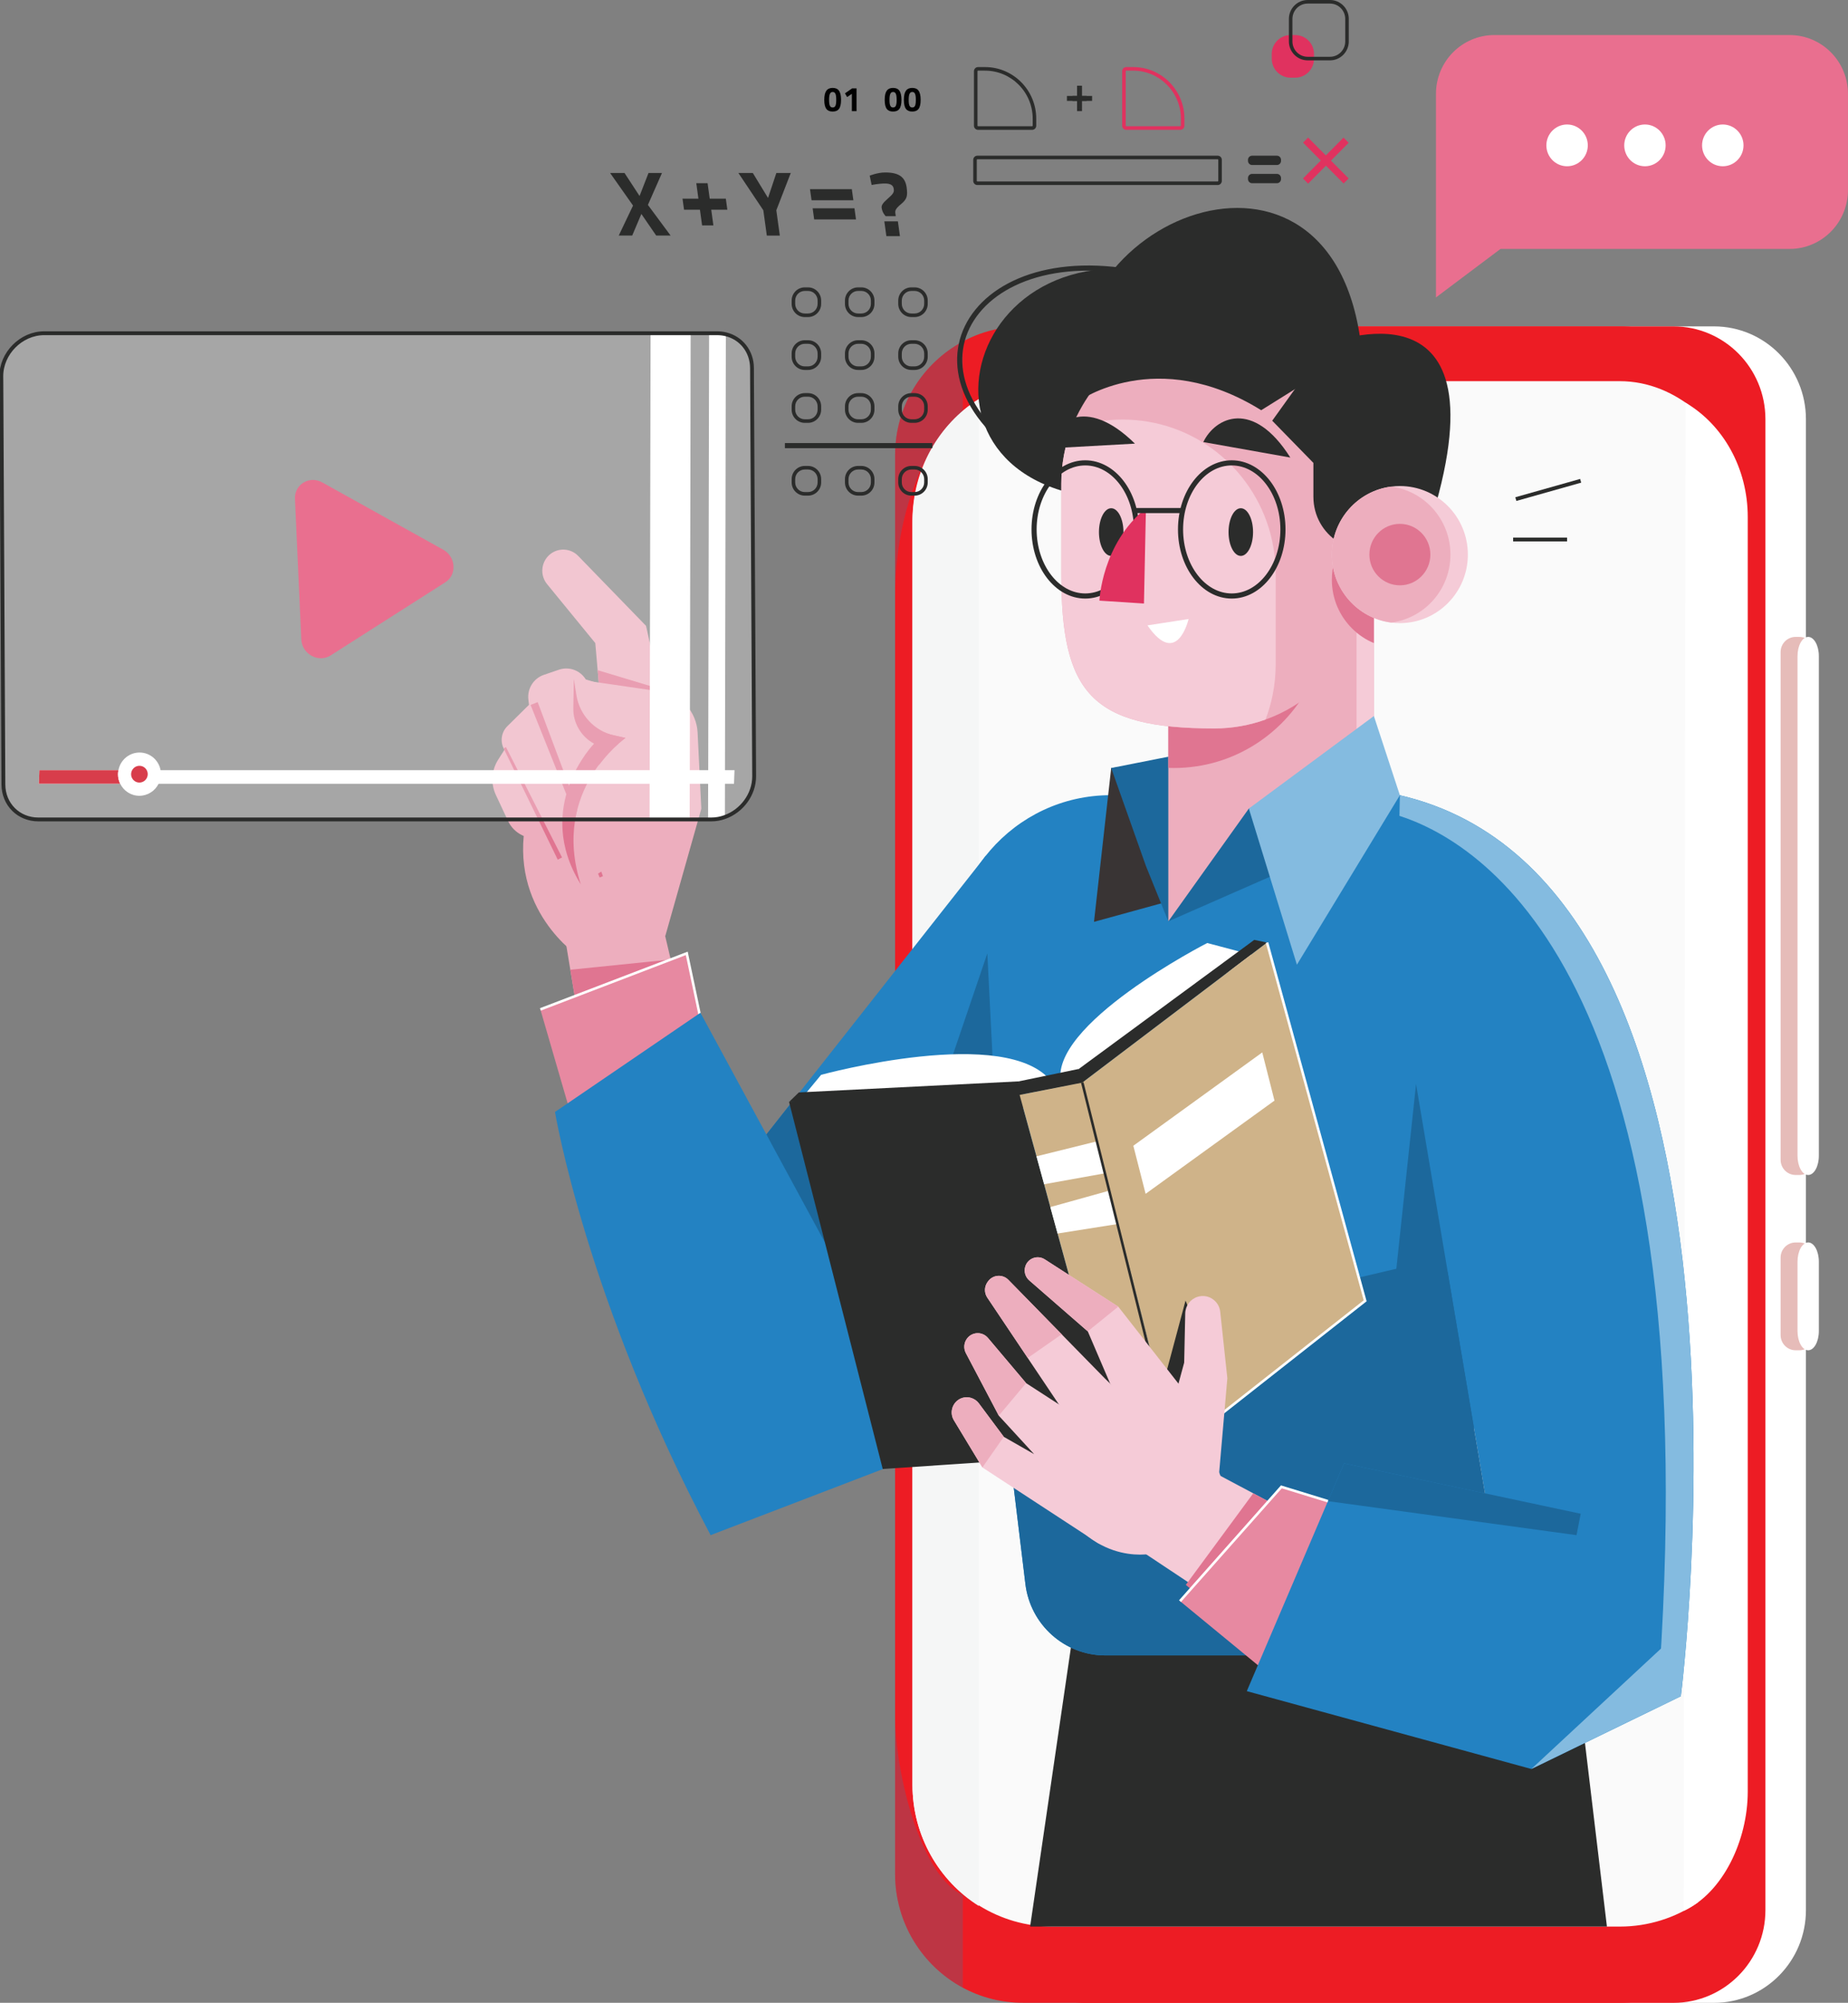 <svg width="361" height="391" viewBox="0 0 361 391" fill="none" xmlns="http://www.w3.org/2000/svg">
<rect x="0" y="0" width="361" height="391" fill="#808080" stroke="none"/>
<g clip-path="url(#clip0_2557_20301)">
<path d="M334.803 63.717H220.016C210.089 63.717 202.037 71.821 202.037 81.828V372.897C202.037 382.896 210.082 391.007 220.016 391.007H334.803C344.73 391.007 352.782 382.903 352.782 372.897V81.828C352.775 71.821 344.73 63.717 334.803 63.717Z" fill="white"/>
<path d="M326.89 63.717H212.102C202.176 63.717 194.124 71.821 194.124 81.828V372.897C194.124 382.896 202.169 391.007 212.102 391.007H326.89C336.817 391.007 344.869 382.903 344.869 372.897V81.828C344.862 71.821 336.817 63.717 326.89 63.717Z" fill="#ED1C24"/>
<path d="M329.263 67.285V387.418C325.507 389.697 321.115 390.993 316.439 390.993H199.838C195.57 390.993 191.565 389.927 188.072 388.038C180.2 383.795 174.853 375.454 174.853 365.824V88.879C174.853 79.263 180.2 70.908 188.072 66.679C191.565 64.783 195.57 63.724 199.838 63.724H316.439C321.115 63.724 325.507 65.006 329.263 67.285Z" fill="#ED1C24"/>
<path opacity="0.3" d="M239.529 68.567H274.393" stroke="#4D6F92" stroke-width="3" stroke-miterlimit="10" stroke-linecap="round" stroke-linejoin="round"/>
<path d="M331.386 80.239L331.677 371.399C327.319 374.381 322.068 376.116 316.417 376.116H205.6C200.398 376.116 195.528 374.639 191.384 372.088C183.512 367.232 178.248 358.445 178.248 348.438V102.098C178.248 92.071 183.305 82.803 191.184 77.933C195.327 75.382 200.391 74.414 205.6 74.414H316.417C322.075 74.414 327.208 76.678 331.386 80.239Z" fill="#FAFAFA"/>
<path opacity="0.3" d="M188.079 369.991V388.039C180.207 383.809 174.859 375.454 174.859 365.838V335.15C174.852 345.177 179.404 365.873 188.079 369.991Z" fill="#4D6F92"/>
<path opacity="0.3" d="M188.079 66.679V80.329C180.684 86.001 174.859 100.593 174.859 116.271V88.872C174.852 79.263 180.2 70.901 188.079 66.679Z" fill="#4D6F92"/>
<path d="M191.184 77.932V372.081C183.429 367.217 178.248 358.416 178.248 348.389V101.638C178.248 91.597 183.429 82.81 191.184 77.932Z" fill="#F5F6F6"/>
<path d="M341.417 100.948V349.755C341.417 359.33 336.533 369.531 328.924 373.05L329.263 78.615C336.588 82.922 341.417 91.36 341.417 100.948Z" fill="white"/>
<path opacity="0.3" d="M350.762 229.387H351.495C353.107 229.387 354.421 228.07 354.421 226.439V127.288C354.421 125.658 353.114 124.341 351.495 124.341H350.762C349.15 124.341 347.836 125.658 347.836 127.288V226.439C347.843 228.07 349.15 229.387 350.762 229.387Z" fill="#AA1E16"/>
<path opacity="0.3" d="M350.762 263.607H351.495C353.107 263.607 354.421 262.29 354.421 260.66V245.511C354.421 243.88 353.114 242.563 351.495 242.563H350.762C349.15 242.563 347.836 243.88 347.836 245.511V260.66C347.843 262.29 349.15 263.607 350.762 263.607Z" fill="#AA1E16"/>
<path d="M353.218 229.387C354.373 229.387 355.307 227.7 355.307 225.624V128.104C355.307 126.027 354.373 124.341 353.218 124.341C352.07 124.341 351.136 126.027 351.136 128.104V225.617C351.136 227.7 352.063 229.387 353.218 229.387Z" fill="white"/>
<path d="M353.218 263.607C354.373 263.607 355.307 261.921 355.307 259.837V246.326C355.307 244.242 354.373 242.556 353.218 242.556C352.07 242.556 351.136 244.242 351.136 246.326V259.837C351.136 261.921 352.063 263.607 353.218 263.607Z" fill="white"/>
<path d="M192.595 167.042L146.186 225.951L138.805 299.703L180.579 283.69L222.001 223.234L192.595 167.042Z" fill="#2382C2"/>
<path d="M149.707 221.477L165.742 254.555L155.822 213.722L149.707 221.477Z" fill="#1C689C"/>
<path d="M313.906 376.116H201.229L210.74 311.096H306.124L313.906 376.116Z" fill="#2B2C2B"/>
<path d="M302.88 254.667C300.314 260.074 297.076 265.28 293.147 270.157L260.165 323.179H215.935C207.98 323.179 201.27 317.2 200.308 309.235L195.051 265.844L185.975 190.943C183.464 172.045 198.053 155.238 216.979 155.238H273.453C307.874 176.386 319.433 219.77 302.88 254.667Z" fill="#2382C2"/>
<path d="M217.069 149.934L213.707 179.967L253.344 169.069L251.781 146.52L217.069 149.934Z" fill="#393434"/>
<path d="M268.383 139.789L217.069 149.935L223.855 169.069L228.227 179.87L264.274 164.059L268.383 139.789Z" fill="#1C689C"/>
<path d="M268.383 101.917V148.471L243.958 157.85L228.228 179.87V101.917H268.383Z" fill="#EDAEBE"/>
<path d="M268.383 110.613H265V149.147H268.383V110.613Z" fill="#F5CBD7"/>
<path d="M259.197 102.174V119.839C259.197 121.929 258.982 123.964 258.581 125.936C258.076 128.375 257.288 130.723 256.236 132.904C251.401 142.98 241.156 149.934 229.307 149.934C228.94 149.934 228.58 149.934 228.228 149.914V96.767H258.706C258.996 98.356 259.162 99.986 259.19 101.645C259.197 101.826 259.197 101.993 259.197 102.174Z" fill="#E07591"/>
<path d="M219.767 97.436C172.217 97.436 188.348 37.754 235.061 55.857L219.767 97.436Z" fill="#2B2C2B"/>
<path d="M230.621 55.529C192.748 42.805 172.798 70.943 200.184 89.325" stroke="#2B2C2B" stroke-miterlimit="10"/>
<path d="M267.103 94.433V112.097C267.103 114.188 266.888 116.222 266.487 118.194C265.982 120.647 265.193 122.981 264.142 125.163C260.739 132.256 254.658 137.81 247.215 140.479C244.088 141.601 240.72 142.214 237.212 142.214C213.084 142.214 207.322 135.197 207.322 112.104V94.44C207.322 90.642 208.028 87.005 209.294 83.66C209.896 82.071 210.636 80.559 211.48 79.117C212.752 76.936 214.302 74.922 216.066 73.145C221.475 67.703 228.946 64.33 237.206 64.33C250.985 64.33 262.586 73.716 266.044 86.503C266.681 88.872 267.04 91.36 267.082 93.924C267.103 94.084 267.103 94.266 267.103 94.433Z" fill="#EDAEBE"/>
<path d="M249.2 112.021V129.685C249.2 131.776 248.986 133.81 248.585 135.775C248.253 137.392 247.789 138.967 247.215 140.472C244.088 141.594 240.72 142.207 237.213 142.207C213.085 142.207 207.322 135.19 207.322 112.097V94.433C207.322 90.635 208.028 86.998 209.294 83.653C212.42 82.517 215.789 81.911 219.303 81.911C233.09 81.911 244.683 91.297 248.142 104.084C248.778 106.46 249.138 108.941 249.18 111.505C249.2 111.672 249.2 111.854 249.2 112.021Z" fill="#F5CBD7"/>
<path d="M256.568 96.969V90.37L248.523 82.134L259.273 67.152C259.273 67.152 295.403 52.435 279.126 102.976L271.192 106.536C264.323 109.616 256.568 104.55 256.568 96.969Z" fill="#2B2C2B"/>
<path d="M268.383 101.631V125.546C266.785 124.884 265.346 123.915 264.142 122.71C261.687 120.285 260.172 116.905 260.172 113.177C260.172 108.251 262.807 103.958 266.723 101.631C266.847 101.547 266.979 101.485 267.103 101.415V101.631H268.383Z" fill="#E07591"/>
<path d="M286.742 108.272C286.742 115.658 280.793 121.651 273.46 121.651C272.879 121.651 272.326 121.616 271.765 121.539C265.222 120.71 260.172 115.073 260.172 108.272C260.172 101.457 265.229 95.826 271.765 94.997C272.326 94.921 272.879 94.886 273.46 94.886C280.793 94.886 286.742 100.878 286.742 108.272Z" fill="#F5CBD7"/>
<path d="M283.338 108.272C283.338 115.073 278.296 120.696 271.765 121.539C265.222 120.71 260.172 115.073 260.172 108.272C260.172 101.457 265.229 95.827 271.765 94.998C278.296 95.841 283.338 101.464 283.338 108.272Z" fill="#EDAEBE"/>
<path d="M279.417 108.272C279.417 111.581 276.747 114.271 273.461 114.271C270.175 114.271 267.505 111.588 267.505 108.272C267.505 104.962 270.168 102.272 273.461 102.272C276.747 102.272 279.417 104.955 279.417 108.272Z" fill="#E07591"/>
<path d="M222.001 103.359C222.001 110.536 217.526 116.355 211.999 116.355C206.479 116.355 202.003 110.536 202.003 103.359C202.003 96.182 206.479 90.363 211.999 90.363C217.526 90.37 222.001 96.189 222.001 103.359Z" stroke="#2B2C2B" stroke-miterlimit="10"/>
<path d="M219.463 103.875C219.463 106.446 218.39 108.529 217.069 108.529C215.748 108.529 214.676 106.446 214.676 103.875C214.676 101.303 215.748 99.22 217.069 99.22C218.39 99.22 219.463 101.303 219.463 103.875Z" fill="#2B2C2B"/>
<path d="M223.855 99.22C215.194 106.223 214.772 117.26 214.772 117.26L223.468 117.825" fill="#E0325F"/>
<path d="M250.618 103.359C250.618 110.536 246.143 116.355 240.616 116.355C235.089 116.355 230.613 110.536 230.613 103.359C230.613 96.182 235.089 90.363 240.616 90.363C246.143 90.37 250.618 96.189 250.618 103.359Z" stroke="#2B2C2B" stroke-miterlimit="10"/>
<path d="M221.476 99.673H231.153" stroke="#2B2C2B" stroke-miterlimit="10"/>
<path d="M265.934 67.877L246.371 80.085C225.889 67.361 210.733 78.301 210.733 78.301C203.954 42.805 260.559 19.908 265.934 67.877Z" fill="#2B2C2B"/>
<path d="M224.152 122.089L232.183 120.849C232.183 120.849 229.977 130.535 224.152 122.089Z" fill="white"/>
<path d="M268.383 139.789L243.957 157.851L253.344 188.337L273.46 155.252L268.383 139.789Z" fill="#84BBE0"/>
<path d="M244.78 103.875C244.78 106.446 243.708 108.529 242.387 108.529C241.065 108.529 239.993 106.446 239.993 103.875C239.993 101.303 241.065 99.22 242.387 99.22C243.708 99.22 244.78 101.303 244.78 103.875Z" fill="#2B2C2B"/>
<path d="M235.062 86.301C237.386 81.472 244.774 77.807 252.058 89.325L235.062 86.301Z" fill="#2B2C2B"/>
<path d="M204.466 87.562C205.635 82.329 212.006 77.061 221.704 86.608L204.466 87.562Z" fill="#2B2C2B"/>
<path d="M302.88 254.667C300.313 260.074 297.076 265.28 293.147 270.157L260.165 323.178H215.935C207.979 323.178 201.27 317.2 200.308 309.235L195.051 265.844L277.403 246.612L302.88 254.667Z" fill="#1C689C"/>
<path d="M196.317 254.555L192.872 186.121L172.127 247.162L196.317 254.555Z" fill="#1C689C"/>
<path d="M296.114 97.436L308.78 93.862" stroke="#2B2C2B" stroke-width="0.75" stroke-miterlimit="10"/>
<path d="M295.582 105.324H306.124" stroke="#2B2C2B" stroke-width="0.75" stroke-miterlimit="10"/>
<path d="M129.951 182.776L137 157.886L102.807 159.9C99.113 177.627 113.1 186.734 113.1 186.734L129.951 182.776Z" fill="#EDAEBE"/>
<path d="M131.023 143.859L118.143 147.022L117.05 134.34L116.289 125.546L106.874 114.042C105.601 112.495 105.629 110.251 106.929 108.725C108.493 106.9 111.28 106.809 112.954 108.537L126.201 122.181L129.93 138.995L131.023 143.859Z" fill="#EDAEBE"/>
<path d="M117.057 134.34L129.938 138.995L128.948 134.508L116.753 130.835L117.057 134.34Z" fill="#E07591"/>
<path d="M125.323 135.943L114.428 132.64C113.328 130.856 111.156 130.069 109.178 130.745L106.224 131.755C104.225 132.445 102.973 134.445 103.215 136.556L103.339 137.594L99.113 141.768C97.882 142.988 97.639 144.897 98.539 146.381L97.314 148.311C96 150.381 95.827 152.987 96.872 155.21L99.224 160.241C100.406 162.771 103.18 164.136 105.892 163.502L131.576 157.551L125.323 135.943Z" fill="#EDAEBE"/>
<path d="M98.844 145.856L109.793 167.399L108.949 167.823L98.375 146.092L98.844 145.856Z" fill="#E07591"/>
<path d="M105.036 137.07L117.785 171.047L117.134 171.305L103.646 137.62L105.036 137.07Z" fill="#E07591"/>
<path d="M118.454 157.196L114.705 136.277L127.876 142.159L118.454 157.196Z" fill="#E07591"/>
<path d="M136.999 157.879L136.273 143.016C136.072 138.939 133.036 135.581 129.03 135.002L115.77 133.072C113.95 132.807 112.394 134.396 112.685 136.229C113.245 139.796 115.908 142.653 119.408 143.441L122.189 144.068C122.189 144.068 107.296 154.611 113.466 172.665L136.999 157.879Z" fill="#EDAEBE"/>
<path d="M112.097 132.542L112.595 135.685C113.211 139.58 116.116 142.702 119.934 143.559L122.183 144.068C122.183 144.068 107.49 154.109 113.46 172.665C104.024 157.468 116.047 145.183 116.047 145.183C113.508 143.817 111.938 141.127 111.993 138.222L112.097 132.542Z" fill="#E07591"/>
<path d="M129.951 182.776L136.066 208.684L116.752 221.512L109.842 179.87L129.951 182.776Z" fill="#EDAEBE"/>
<path d="M131.023 187.319L111.412 189.319L112.27 194.497L131.023 187.319Z" fill="#E07591"/>
<path d="M138.805 208.161L134.156 186.121L105.56 197.061L112.975 222.585L138.805 208.161Z" fill="#E789A1"/>
<path d="M105.56 197.061L134.156 186.121L138.805 208.161" stroke="white" stroke-width="0.5" stroke-miterlimit="10"/>
<path d="M176.042 270.039L136.827 197.716L108.417 217.08C108.417 217.08 114.456 253.733 138.812 299.696L176.042 270.039Z" fill="#2382C2"/>
<path d="M328.343 331.15L323.681 333.422L299.138 345.351C299.138 345.351 273.951 195.395 273.308 193.04C272.803 191.173 273.19 168.616 273.377 159.272C273.426 156.805 273.46 155.251 273.46 155.251C348.625 172.665 328.343 331.15 328.343 331.15Z" fill="#2382C2"/>
<path d="M299.145 345.351L326.939 319.548L328.343 331.15L299.145 345.351Z" fill="#84BBE0"/>
<path d="M328.343 331.15L323.681 333.422C334.631 192.873 290.643 164.854 273.377 159.272C273.425 156.805 273.46 155.251 273.46 155.251C348.625 172.665 328.343 331.15 328.343 331.15Z" fill="#84BBE0"/>
<path d="M205.503 211.304C196.987 199.827 160.401 209.834 160.401 209.834L156.451 214.607L205.503 211.304Z" fill="white"/>
<path d="M207.301 211.631C204.479 200.127 235.828 184.1 235.828 184.1L244.814 186.476L207.301 211.631Z" fill="white"/>
<path d="M199.007 211.109L156.05 213.269L154.141 215.123L200.688 216.328L199.007 211.109Z" fill="#2B2C2B"/>
<path d="M199.007 211.109L210.739 208.684L211.991 211.318L199.18 213.757L199.007 211.109Z" fill="#2B2C2B"/>
<path d="M245.015 183.487L210.739 208.684L211.424 211.353L247.512 184.016L245.015 183.487Z" fill="#2B2C2B"/>
<path d="M199.18 213.757L154.141 215.123L172.437 286.784L218.348 283.69L199.18 213.757Z" fill="#2B2C2B"/>
<path d="M229.721 283.007L218.342 283.69L206.596 240.814L205.178 235.651L203.968 231.191L202.473 225.742L199.181 213.757L211.425 211.353L214.344 222.801L215.949 229.038L216.806 232.41L218.473 238.933L229.721 283.007Z" fill="#CFB389"/>
<path d="M215.948 229.038L203.967 231.191L202.473 225.742L214.343 222.801L215.948 229.038Z" fill="white"/>
<path d="M218.473 238.933L206.596 240.814L205.178 235.651L216.806 232.411L218.473 238.933Z" fill="white"/>
<path d="M247.512 184.017L211.424 211.353L229.72 283.014L266.68 253.95L247.512 184.017Z" fill="#CFB389"/>
<path d="M247.512 184.017L266.68 253.95L234.445 279.3" stroke="white" stroke-width="0.5" stroke-miterlimit="10"/>
<path d="M231.588 253.915L225.971 274.882L213.706 254.556L207.121 258.416L212.807 279.139L232.591 277.481L235.178 262.52L231.588 253.915Z" fill="#2B2C2B"/>
<path d="M221.392 223.679L246.578 205.458L248.965 214.865L223.792 233.065L221.392 223.679Z" fill="white"/>
<path d="M229.333 283.271L211.424 211.353" stroke="#2B2C2B" stroke-width="0.5" stroke-miterlimit="10"/>
<path d="M237.557 294.414L239.757 269.07L238.367 256.096C238.139 253.928 235.994 252.521 233.933 253.176C232.528 253.615 231.567 254.918 231.532 256.395L231.325 266.018L229.118 274.129L237.557 294.414Z" fill="#F5CBD7"/>
<path d="M240.145 292.567L232.591 273.161L204.894 289.431C211.929 306.106 224.802 303.326 224.802 303.326L240.145 292.567Z" fill="#F5CBD7"/>
<path d="M232.591 273.167L223.432 280.979L223.066 280.372L216.861 270.108L216.847 270.074L212.496 259.921L201.054 249.963C200.287 249.294 199.982 248.221 200.293 247.239C200.798 245.636 202.68 244.953 204.091 245.859L218.452 255.092L229.527 269.251L232.591 273.167Z" fill="#F5CBD7"/>
<path d="M225.037 278.032L223.059 280.373L217.207 287.285L214.668 284.15L209.245 277.404L208.941 277.035L207.882 275.718L200.757 265.106L192.858 253.329C192.249 252.423 192.256 251.239 192.871 250.34L192.961 250.215C193.895 248.849 195.832 248.682 196.987 249.866L207.529 260.632L215.844 269.119L216.826 270.074L221.468 274.596L225.037 278.032Z" fill="#F5CBD7"/>
<path d="M217.303 280.916L215.934 284.184L214.785 301.424L191.909 286.484L186.341 277.279C185.573 276.018 185.864 274.366 187.012 273.432C187.801 272.791 188.824 272.638 189.724 272.917C190.291 273.091 190.817 273.446 191.211 273.962L196.088 280.505L202.009 283.885L195.112 276.38L188.672 264.158C188.174 263.196 188.299 262.039 188.983 261.217C189.551 260.527 190.381 260.221 191.19 260.276C191.861 260.325 192.518 260.639 192.996 261.203L200.439 270.018L210.725 276.673L217.303 280.916Z" fill="#F5CBD7"/>
<path d="M192.996 261.196L200.446 270.011L195.112 276.366L188.679 264.151C188.174 263.196 188.299 262.032 188.99 261.21C190.035 259.956 191.944 259.956 192.996 261.196Z" fill="#EDAEBE"/>
<path d="M192.975 250.207C193.909 248.841 195.846 248.674 197.001 249.859L207.543 260.625L207.121 260.68L200.771 265.098L192.871 253.322C192.262 252.416 192.269 251.232 192.885 250.333L192.975 250.207Z" fill="#EDAEBE"/>
<path d="M218.445 255.092L212.489 259.914L201.048 249.956C200.28 249.288 199.975 248.214 200.287 247.232C200.792 245.629 202.673 244.946 204.084 245.852L218.445 255.092Z" fill="#EDAEBE"/>
<path d="M196.088 280.498L191.91 286.477L186.341 277.272C185.573 276.011 185.864 274.359 187.012 273.426C187.801 272.784 188.824 272.631 189.724 272.91C190.291 273.084 190.817 273.439 191.211 273.955L196.088 280.498Z" fill="#EDAEBE"/>
<path d="M236.824 287.285L256.235 297.598L242.483 315.785L223.792 303.368L236.824 287.285Z" fill="#F5CBD7"/>
<path d="M231.644 309.409L244.814 291.536L256.235 297.598L238.208 314.837L231.644 309.409Z" fill="#E07591"/>
<path d="M230.509 312.58L250.313 290.268L264.515 294.637L247.512 326.558L230.509 312.58Z" fill="#E789A1"/>
<path d="M267.781 294.414L291.467 299.703L276.622 211.631L267.781 294.414Z" fill="#1C689C"/>
<path d="M243.556 330.154L262.558 285.676L308.78 295.522L299.144 345.351L243.556 330.154Z" fill="#2382C2"/>
<path d="M262.559 285.676L308.781 295.522L307.971 299.703L259.404 293.062L262.559 285.676Z" fill="#1C689C"/>
<path d="M230.51 312.58L250.314 290.268L259.404 293.062" stroke="white" stroke-width="0.5" stroke-miterlimit="10"/>
<path d="M237.876 31.092C237.938 31.092 237.987 31.141 237.987 31.204V35.315C237.987 35.378 237.938 35.426 237.876 35.426H190.921C190.858 35.426 190.81 35.378 190.81 35.315V31.204C190.81 31.141 190.858 31.092 190.921 31.092H237.876ZM237.876 30.395H190.921C190.478 30.395 190.118 30.758 190.118 31.204V35.315C190.118 35.761 190.478 36.123 190.921 36.123H237.876C238.319 36.123 238.679 35.761 238.679 35.315V31.204C238.679 30.751 238.319 30.395 237.876 30.395Z" fill="#2B2C2B"/>
<path d="M249.442 30.395H244.592C244.15 30.395 243.79 30.758 243.79 31.204V31.406C243.79 31.852 244.15 32.214 244.592 32.214H249.442C249.884 32.214 250.244 31.852 250.244 31.406V31.204C250.237 30.751 249.884 30.395 249.442 30.395Z" fill="#2B2C2B"/>
<path d="M249.442 33.949H244.592C244.15 33.949 243.79 34.312 243.79 34.758V34.96C243.79 35.406 244.15 35.768 244.592 35.768H249.442C249.884 35.768 250.244 35.406 250.244 34.96V34.758C250.237 34.312 249.884 33.949 249.442 33.949Z" fill="#2B2C2B"/>
<path d="M263.451 34.833L255.531 26.856L254.548 27.847L262.468 35.823L263.451 34.833Z" fill="#E0325F"/>
<path d="M262.455 26.863L254.535 34.839L255.538 35.85L263.458 27.873L262.455 26.863Z" fill="#E0325F"/>
<path d="M192.415 13.79C197.555 13.79 201.733 17.999 201.733 23.176V24.535C201.733 24.598 201.684 24.647 201.622 24.647H191.059C190.997 24.647 190.949 24.598 190.949 24.535V13.895C190.949 13.832 190.997 13.783 191.059 13.783H192.415V13.79ZM192.415 13.093H191.059C190.617 13.093 190.257 13.456 190.257 13.902V24.542C190.257 24.988 190.617 25.35 191.059 25.35H201.622C202.065 25.35 202.425 24.988 202.425 24.542V23.183C202.425 17.602 197.942 13.093 192.415 13.093Z" fill="#2B2C2B"/>
<path d="M221.364 13.79C226.504 13.79 230.682 17.999 230.682 23.176V24.535C230.682 24.598 230.634 24.647 230.571 24.647H220.008C219.946 24.647 219.905 24.598 219.905 24.535V13.895C219.905 13.832 219.953 13.783 220.008 13.783H221.364V13.79ZM221.364 13.093H220.008C219.566 13.093 219.213 13.456 219.213 13.902V24.542C219.213 24.988 219.573 25.35 220.008 25.35H230.571C231.014 25.35 231.374 24.988 231.374 24.542V23.183C231.374 17.602 226.891 13.093 221.364 13.093Z" fill="#E0325F"/>
<path d="M212.268 18.731H209.494V19.7H212.268V18.731Z" fill="#2B2C2B"/>
<path d="M213.34 18.731H208.422V19.7H213.34V18.731Z" fill="#2B2C2B"/>
<path d="M210.401 16.733V21.694H211.363V16.733H210.401Z" fill="#2B2C2B"/>
<path d="M157.849 56.798C158.88 56.798 159.717 57.641 159.717 58.679V59.32C159.717 60.359 158.88 61.202 157.849 61.202H157.206C156.175 61.202 155.338 60.359 155.338 59.32V58.679C155.338 57.641 156.175 56.798 157.206 56.798H157.849ZM157.849 56.101H157.206C155.795 56.101 154.646 57.258 154.646 58.679V59.32C154.646 60.742 155.795 61.899 157.206 61.899H157.849C159.26 61.899 160.409 60.742 160.409 59.32V58.679C160.409 57.251 159.267 56.101 157.849 56.101Z" fill="#2B2C2B"/>
<path d="M168.26 56.798C169.291 56.798 170.128 57.641 170.128 58.679V59.32C170.128 60.359 169.291 61.202 168.26 61.202H167.617C166.586 61.202 165.749 60.359 165.749 59.32V58.679C165.749 57.641 166.586 56.798 167.617 56.798H168.26ZM168.26 56.101H167.617C166.206 56.101 165.058 57.258 165.058 58.679V59.32C165.058 60.742 166.199 61.899 167.617 61.899H168.26C169.672 61.899 170.82 60.742 170.82 59.32V58.679C170.82 57.251 169.672 56.101 168.26 56.101Z" fill="#2B2C2B"/>
<path d="M178.671 56.798C179.701 56.798 180.538 57.641 180.538 58.679V59.32C180.538 60.359 179.701 61.202 178.671 61.202H178.027C176.997 61.202 176.16 60.359 176.16 59.32V58.679C176.16 57.641 176.997 56.798 178.027 56.798H178.671ZM178.671 56.101H178.027C176.616 56.101 175.468 57.258 175.468 58.679V59.32C175.468 60.742 176.616 61.899 178.027 61.899H178.671C180.082 61.899 181.23 60.742 181.23 59.32V58.679C181.23 57.251 180.082 56.101 178.671 56.101Z" fill="#2B2C2B"/>
<path d="M157.849 67.118C158.88 67.118 159.717 67.961 159.717 68.999V69.647C159.717 70.686 158.88 71.529 157.849 71.529H157.206C156.175 71.529 155.338 70.686 155.338 69.647V68.999C155.338 67.961 156.175 67.118 157.206 67.118H157.849ZM157.849 66.421H157.206C155.795 66.421 154.646 67.578 154.646 68.999V69.647C154.646 71.069 155.795 72.225 157.206 72.225H157.849C159.26 72.225 160.409 71.069 160.409 69.647V68.999C160.409 67.578 159.267 66.421 157.849 66.421Z" fill="#2B2C2B"/>
<path d="M168.26 67.118C169.291 67.118 170.128 67.961 170.128 68.999V69.647C170.128 70.686 169.291 71.529 168.26 71.529H167.617C166.586 71.529 165.749 70.686 165.749 69.647V68.999C165.749 67.961 166.586 67.118 167.617 67.118H168.26ZM168.26 66.421H167.617C166.206 66.421 165.058 67.578 165.058 68.999V69.647C165.058 71.069 166.199 72.225 167.617 72.225H168.26C169.672 72.225 170.82 71.069 170.82 69.647V68.999C170.82 67.578 169.672 66.421 168.26 66.421Z" fill="#2B2C2B"/>
<path d="M178.671 67.118C179.701 67.118 180.538 67.961 180.538 68.999V69.647C180.538 70.686 179.701 71.529 178.671 71.529H178.027C176.997 71.529 176.16 70.686 176.16 69.647V68.999C176.16 67.961 176.997 67.118 178.027 67.118H178.671ZM178.671 66.421H178.027C176.616 66.421 175.468 67.578 175.468 68.999V69.647C175.468 71.069 176.616 72.225 178.027 72.225H178.671C180.082 72.225 181.23 71.069 181.23 69.647V68.999C181.23 67.578 180.082 66.421 178.671 66.421Z" fill="#2B2C2B"/>
<path d="M157.849 77.445C158.88 77.445 159.717 78.288 159.717 79.326V79.974C159.717 81.013 158.88 81.856 157.849 81.856H157.206C156.175 81.856 155.338 81.013 155.338 79.974V79.326C155.338 78.288 156.175 77.445 157.206 77.445H157.849ZM157.849 76.748H157.206C155.795 76.748 154.646 77.905 154.646 79.326V79.974C154.646 81.396 155.795 82.553 157.206 82.553H157.849C159.26 82.553 160.409 81.396 160.409 79.974V79.326C160.409 77.905 159.267 76.748 157.849 76.748Z" fill="#2B2C2B"/>
<path d="M168.26 77.445C169.291 77.445 170.128 78.288 170.128 79.326V79.974C170.128 81.013 169.291 81.856 168.26 81.856H167.617C166.586 81.856 165.749 81.013 165.749 79.974V79.326C165.749 78.288 166.586 77.445 167.617 77.445H168.26ZM168.26 76.748H167.617C166.206 76.748 165.058 77.905 165.058 79.326V79.974C165.058 81.396 166.199 82.553 167.617 82.553H168.26C169.672 82.553 170.82 81.396 170.82 79.974V79.326C170.82 77.905 169.672 76.748 168.26 76.748Z" fill="#2B2C2B"/>
<path d="M178.671 77.445C179.701 77.445 180.538 78.288 180.538 79.326V79.974C180.538 81.013 179.701 81.856 178.671 81.856H178.027C176.997 81.856 176.16 81.013 176.16 79.974V79.326C176.16 78.288 176.997 77.445 178.027 77.445H178.671ZM178.671 76.748H178.027C176.616 76.748 175.468 77.905 175.468 79.326V79.974C175.468 81.396 176.616 82.553 178.027 82.553H178.671C180.082 82.553 181.23 81.396 181.23 79.974V79.326C181.23 77.905 180.082 76.748 178.671 76.748Z" fill="#2B2C2B"/>
<path d="M157.849 91.66C158.88 91.66 159.717 92.503 159.717 93.541V94.182C159.717 95.22 158.88 96.064 157.849 96.064H157.206C156.175 96.064 155.338 95.22 155.338 94.182V93.541C155.338 92.503 156.175 91.66 157.206 91.66H157.849ZM157.849 90.963H157.206C155.795 90.963 154.646 92.12 154.646 93.541V94.182C154.646 95.604 155.795 96.76 157.206 96.76H157.849C159.26 96.76 160.409 95.611 160.409 94.182V93.541C160.409 92.12 159.267 90.963 157.849 90.963Z" fill="#2B2C2B"/>
<path d="M168.26 91.66C169.291 91.66 170.128 92.503 170.128 93.541V94.182C170.128 95.22 169.291 96.064 168.26 96.064H167.617C166.586 96.064 165.749 95.22 165.749 94.182V93.541C165.749 92.503 166.586 91.66 167.617 91.66H168.26ZM168.26 90.963H167.617C166.206 90.963 165.058 92.12 165.058 93.541V94.182C165.058 95.604 166.199 96.76 167.617 96.76H168.26C169.672 96.76 170.82 95.611 170.82 94.182V93.541C170.82 92.12 169.672 90.963 168.26 90.963Z" fill="#2B2C2B"/>
<path d="M178.671 91.66C179.701 91.66 180.538 92.503 180.538 93.541V94.182C180.538 95.22 179.701 96.064 178.671 96.064H178.027C176.997 96.064 176.16 95.22 176.16 94.182V93.541C176.16 92.503 176.997 91.66 178.027 91.66H178.671ZM178.671 90.963H178.027C176.616 90.963 175.468 92.12 175.468 93.541V94.182C175.468 95.604 176.616 96.76 178.027 96.76H178.671C180.082 96.76 181.23 95.611 181.23 94.182V93.541C181.23 92.12 180.082 90.963 178.671 90.963Z" fill="#2B2C2B"/>
<path d="M153.325 86.998H182.136" stroke="#2B2C2B" stroke-miterlimit="10"/>
<path d="M164.296 19.497C164.296 21.253 163.688 21.776 162.657 21.776C161.626 21.776 161.018 21.246 161.018 19.497C161.018 17.748 161.626 17.163 162.657 17.163C163.688 17.163 164.296 17.741 164.296 19.497ZM161.958 19.497C161.958 20.591 162.159 20.981 162.664 20.981C163.162 20.981 163.356 20.591 163.356 19.497C163.356 18.403 163.169 17.957 162.664 17.957C162.159 17.957 161.958 18.403 161.958 19.497Z" fill="#010101"/>
<path d="M166.469 17.246H167.32V21.699H166.406V18.319L165.486 18.946L165.058 18.222L166.469 17.246Z" fill="#010101"/>
<path d="M176.097 19.497C176.097 21.253 175.489 21.776 174.458 21.776C173.427 21.776 172.818 21.246 172.818 19.497C172.818 17.748 173.427 17.163 174.458 17.163C175.489 17.163 176.097 17.741 176.097 19.497ZM173.759 19.497C173.759 20.591 173.96 20.981 174.465 20.981C174.963 20.981 175.157 20.591 175.157 19.497C175.157 18.403 174.97 17.957 174.465 17.957C173.967 17.957 173.759 18.403 173.759 19.497Z" fill="#010101"/>
<path d="M179.846 19.497C179.846 21.253 179.237 21.776 178.207 21.776C177.176 21.776 176.567 21.246 176.567 19.497C176.567 17.748 177.176 17.163 178.207 17.163C179.237 17.163 179.846 17.741 179.846 19.497ZM177.508 19.497C177.508 20.591 177.709 20.981 178.214 20.981C178.719 20.981 178.905 20.591 178.905 19.497C178.905 18.403 178.719 17.957 178.214 17.957C177.716 17.957 177.508 18.403 177.508 19.497Z" fill="#010101"/>
<path d="M253.019 6.843H252.099C250.072 6.843 248.433 8.501 248.433 10.536V11.463C248.433 13.504 250.079 15.163 252.099 15.163H253.019C255.046 15.163 256.685 13.504 256.685 11.463V10.536C256.692 8.501 255.046 6.843 253.019 6.843Z" fill="#E0325F"/>
<path d="M259.812 0.697C261.452 0.697 262.787 2.042 262.787 3.693V8.09C262.787 9.742 261.452 11.086 259.812 11.086H255.447C253.808 11.086 252.473 9.742 252.473 8.09V3.693C252.473 2.042 253.808 0.697 255.447 0.697H259.812ZM259.812 0H255.447C253.421 0 251.781 1.658 251.781 3.693V8.09C251.781 10.132 253.421 11.783 255.447 11.783H259.812C261.839 11.783 263.479 10.125 263.479 8.09V3.693C263.486 1.658 261.839 0 259.812 0Z" fill="#2B2C2B"/>
<path d="M124.936 38.264L126.686 33.769H129.315L126.568 40.006L131.003 45.991H128.187L125.289 41.769L123.497 45.991H120.869L123.663 40.131L119.181 33.769H121.996L124.936 38.264Z" fill="#2B2C2B"/>
<path d="M133.327 38.785H136.433L136.018 35.761H138.225L138.64 38.785H141.787L142.085 40.945H138.937L139.359 44.004H137.152L136.731 40.945H133.625L133.327 38.785Z" fill="#2B2C2B"/>
<path d="M152.336 45.997H149.797L149.112 41.05L144.242 33.768H147.058L150.032 38.646L151.658 33.768H154.473L151.651 41.05L152.336 45.997Z" fill="#2B2C2B"/>
<path d="M158.229 36.924H166.399L166.703 39.098H158.534L158.229 36.924ZM158.748 40.666H166.918L167.215 42.84H159.046L158.748 40.666Z" fill="#2B2C2B"/>
<path d="M176.035 39.83C174.866 40.799 174.839 41.147 174.908 41.649L174.984 42.206H173.019C173.019 42.206 172.362 41.593 172.224 40.569C172.162 40.102 172.445 39.649 173.317 38.876C174.534 37.816 174.679 37.545 174.59 36.883C174.507 36.27 174.112 35.824 172.881 35.824C171.65 35.824 170.273 36.109 170.273 36.109L169.893 34.297C169.893 34.297 171.387 33.67 172.936 33.67C175.586 33.67 176.831 34.548 177.114 36.618C177.329 38.248 177.177 38.89 176.035 39.83ZM172.749 43.21H175.399L175.8 46.102H173.151L172.749 43.21Z" fill="#2B2C2B"/>
<path d="M349.586 6.843H291.916C285.614 6.843 280.509 11.992 280.509 18.333V58.066L293.119 48.596H349.586C355.888 48.596 360.993 43.447 360.993 37.099V18.333C361 11.992 355.888 6.843 349.586 6.843Z" fill="#E96F8F"/>
<path d="M310.171 28.382C310.171 30.632 308.358 32.458 306.124 32.458C303.89 32.458 302.077 30.632 302.077 28.382C302.077 26.131 303.89 24.305 306.124 24.305C308.358 24.305 310.171 26.131 310.171 28.382Z" fill="white"/>
<path d="M325.376 28.382C325.376 30.632 323.563 32.458 321.336 32.458C319.101 32.458 317.289 30.632 317.289 28.382C317.289 26.131 319.101 24.305 321.336 24.305C323.563 24.305 325.376 26.131 325.376 28.382Z" fill="white"/>
<path d="M336.54 32.458C338.775 32.458 340.587 30.633 340.587 28.382C340.587 26.13 338.775 24.305 336.54 24.305C334.305 24.305 332.493 26.13 332.493 28.382C332.493 30.633 334.305 32.458 336.54 32.458Z" fill="white"/>
<path d="M62.955 94.182L86.585 107.317C89.076 108.704 89.297 112.209 86.987 113.679L64.588 127.957C62.208 129.469 58.985 127.699 58.853 124.807L57.622 97.394C57.498 94.565 60.444 92.788 62.955 94.182Z" fill="#E0325F"/>
<path opacity="0.3" d="M141.607 159.502C140.77 159.809 139.877 159.976 138.957 159.976H7.492C3.632 159.976 0.692 157.042 0.664 153.175L0.304 81.542L0.263 74.107L0.256 73.48C0.235 68.985 4.137 65.055 8.619 65.055H140.078C140.673 65.055 141.24 65.125 141.787 65.257C144.775 65.975 146.885 68.588 146.899 71.856L146.906 74.107L146.947 81.542L147.321 151.552C147.327 155.126 144.872 158.339 141.607 159.502Z" fill="white"/>
<path d="M141.606 159.502C140.769 159.809 139.877 159.976 138.957 159.976H138.32L138.334 153.015L138.348 150.36L138.521 65.062H140.084C140.679 65.062 141.246 65.132 141.793 65.264L141.62 150.36V153.015L141.606 159.502Z" fill="white"/>
<path d="M134.724 159.969H126.894L126.9 153.015L126.914 150.36L127.087 65.055H134.918L134.752 150.36L134.738 153.015L134.724 159.969Z" fill="white"/>
<path d="M141.607 159.502C140.77 159.809 139.877 159.976 138.957 159.976H7.492C3.632 159.976 0.692 157.042 0.664 153.175L0.304 81.542L0.263 74.107L0.256 73.48C0.235 68.985 4.137 65.055 8.619 65.055H140.078C140.673 65.055 141.24 65.125 141.787 65.257C144.775 65.975 146.885 68.588 146.899 71.856L146.906 74.107L146.947 81.542L147.321 151.552C147.327 155.126 144.872 158.339 141.607 159.502Z" stroke="#2B2C2B" stroke-width="0.75" stroke-miterlimit="10"/>
<path d="M7.596 153.015H143.385L143.482 150.36H7.693L7.596 153.015Z" fill="white"/>
<path d="M23.485 153.008H7.596L7.693 150.36H23.132C23.084 150.618 23.056 150.869 23.049 151.14C23.049 151.802 23.201 152.45 23.485 153.008Z" fill="#D83D4B"/>
<path d="M31.426 151.133C31.419 151.816 31.267 152.443 30.983 153.008C30.285 154.408 28.853 155.356 27.22 155.356C25.567 155.356 24.156 154.395 23.485 153.008C23.201 152.45 23.049 151.802 23.056 151.133C23.063 150.869 23.084 150.611 23.139 150.353C23.492 148.409 25.214 146.911 27.255 146.911C29.309 146.911 31.004 148.395 31.364 150.353C31.405 150.611 31.426 150.869 31.426 151.133Z" fill="white"/>
<path d="M28.86 151.14C28.853 152.046 28.126 152.778 27.227 152.778C26.328 152.778 25.608 152.046 25.608 151.14C25.615 150.235 26.342 149.503 27.241 149.503C28.14 149.503 28.866 150.235 28.86 151.14Z" fill="#D83D4B"/>
</g>
<defs>
<clipPath id="clip0_2557_20301">
<rect width="361" height="391" fill="white"/>
</clipPath>
</defs>
</svg>
